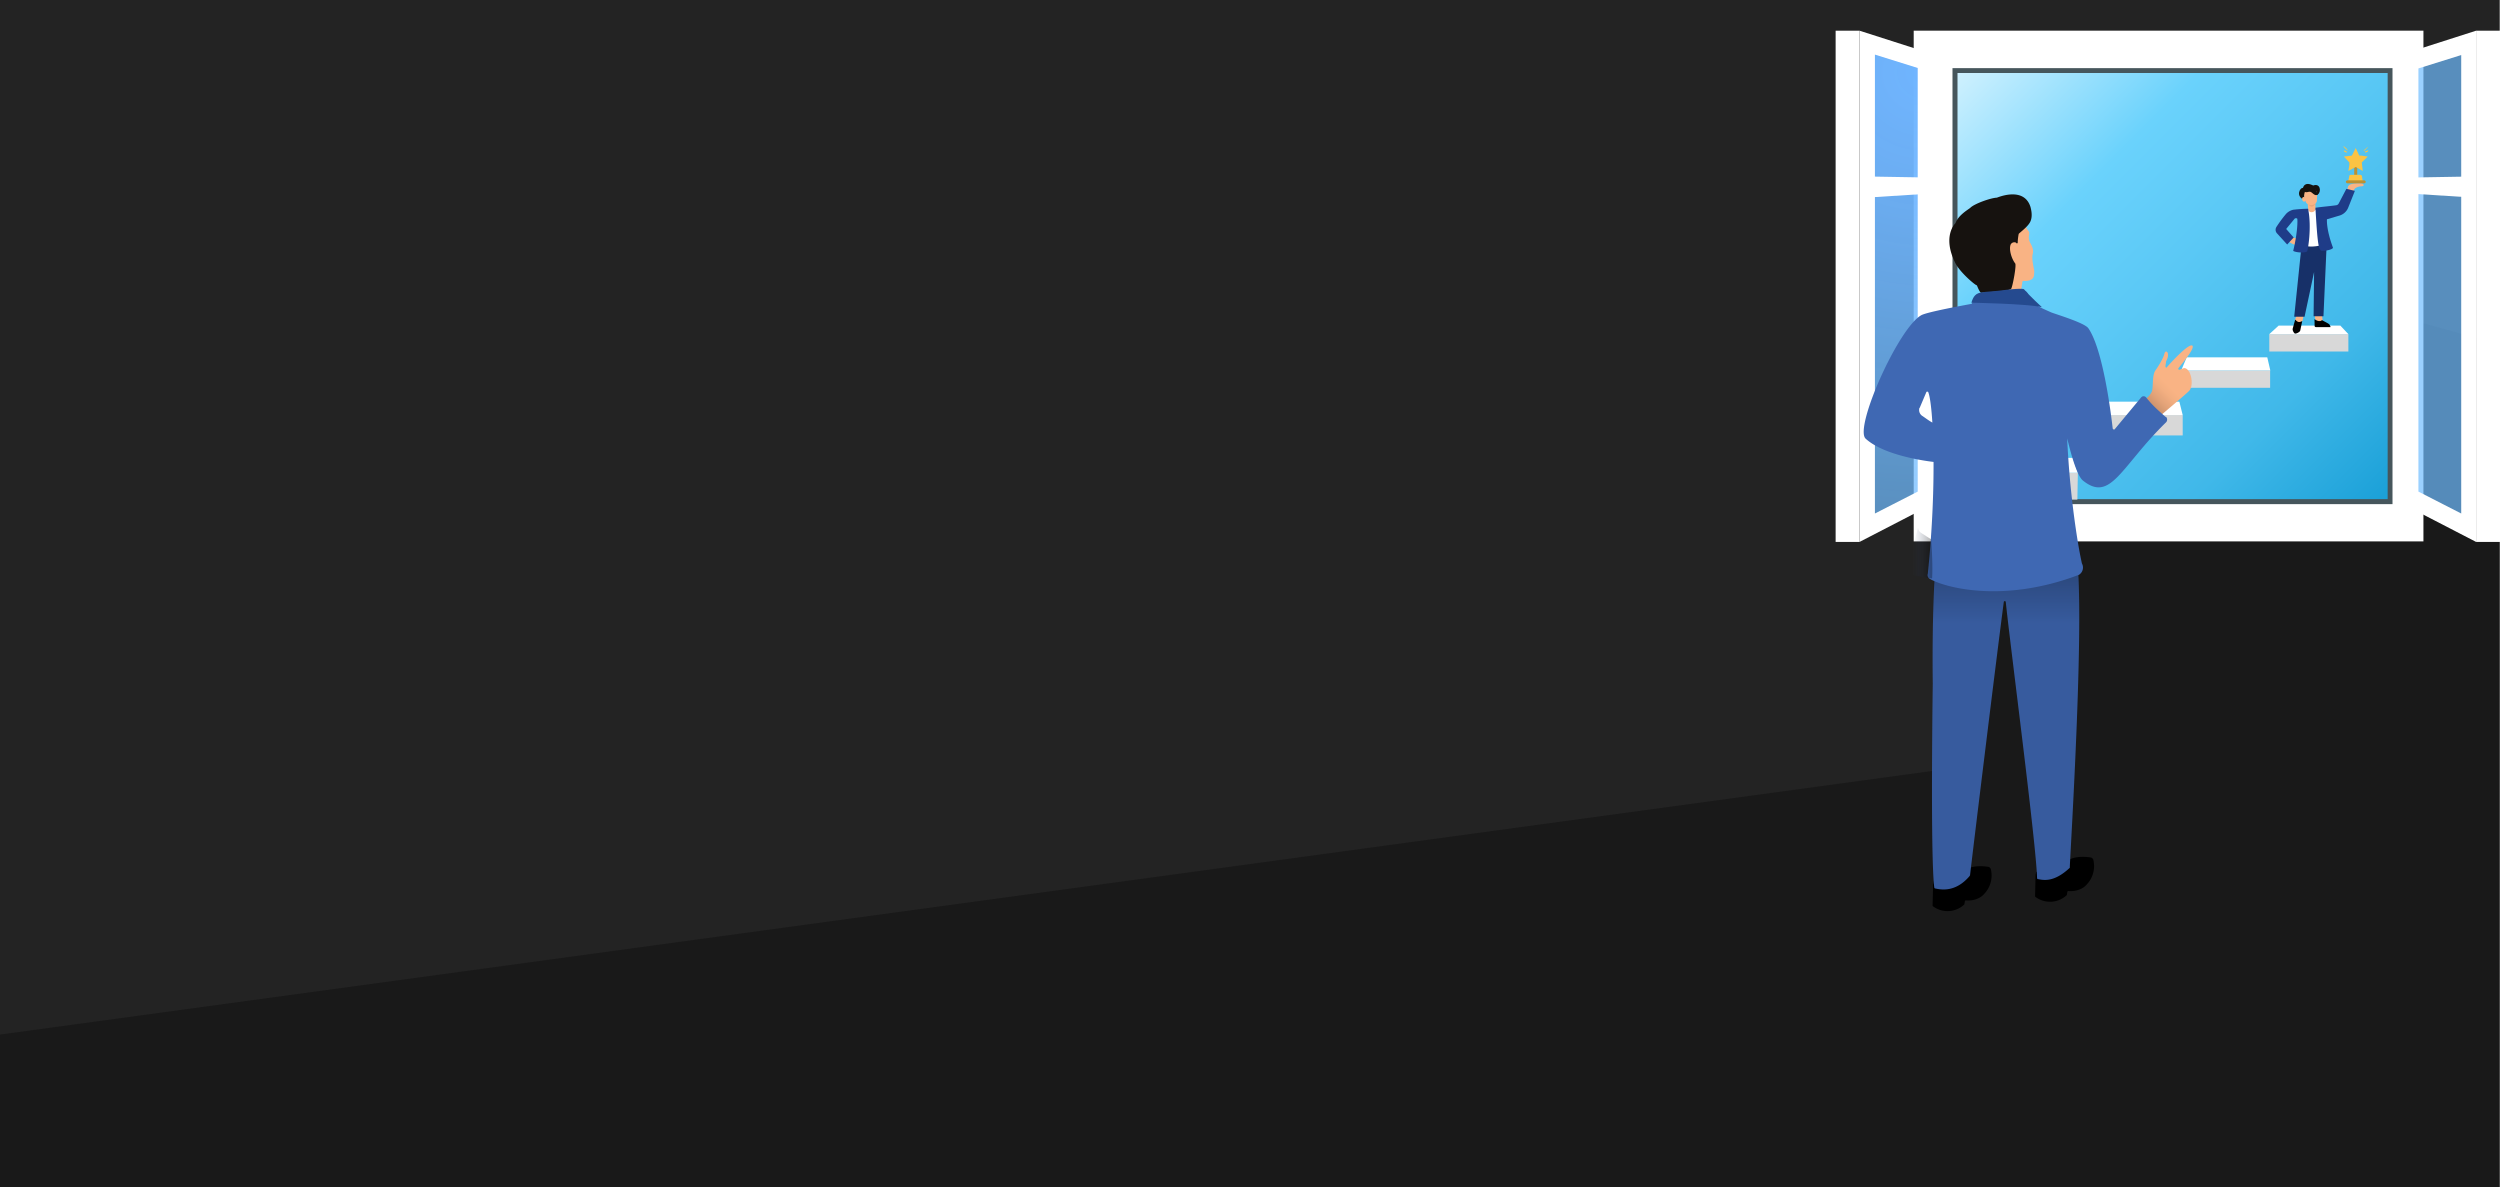 <svg id="Layer_1" data-name="Layer 1" xmlns="http://www.w3.org/2000/svg" xmlns:xlink="http://www.w3.org/1999/xlink" viewBox="0 0 1495.4 710"><rect x="0" y="0" width="1495.4" height="710" fill="#808080" stroke="none"/><defs><style>.cls-1{fill:none;}.cls-2{fill:#232323;}.cls-3{fill:#191919;}.cls-4{fill:url(#linear-gradient);}.cls-5{fill:#46565c;}.cls-6{fill:#fff;}.cls-7{clip-path:url(#clip-path);}.cls-8{fill:#d8d8d8;}.cls-9{fill:url(#radial-gradient);}.cls-10{fill:url(#radial-gradient-2);}.cls-11{fill:#f9b384;}.cls-12{fill:url(#linear-gradient-2);}.cls-13{fill:#375b9e;}.cls-14{opacity:0.31;fill:url(#linear-gradient-3);}.cls-14,.cls-23{isolation:isolate;}.cls-15{fill:#3f68b3;}.cls-16{fill:#16120f;}.cls-17{fill:#254a8f;}.cls-18{fill:#173068;}.cls-19{fill:#e6a57a;}.cls-20{fill:#bb9132;}.cls-21{fill:#fbc343;}.cls-22{fill:#1f3c88;}.cls-23{opacity:0.29;fill:url(#linear-gradient-4);}</style><linearGradient id="linear-gradient" x1="1156" y1="-2234.34" x2="1439.2" y2="-1951.14" gradientTransform="translate(0 2268.2)" gradientUnits="userSpaceOnUse"><stop offset="0" stop-color="#e0f6ff"/><stop offset="0.3" stop-color="#6ad2fc"/><stop offset="0.48" stop-color="#5ac8f5"/><stop offset="0.74" stop-color="#40b8e9"/><stop offset="0.94" stop-color="#1ca1d8"/><stop offset="1" stop-color="#139bd4"/></linearGradient><clipPath id="clip-path"><rect class="cls-1" x="1160.2" y="32.96" width="282.3" height="282.3"/></clipPath><radialGradient id="radial-gradient" cx="1150.48" cy="-2225.04" r="273.61" gradientTransform="translate(0 2268.2)" gradientUnits="userSpaceOnUse"><stop offset="0" stop-color="#70b5ff"/><stop offset="0.25" stop-color="#70b6ff" stop-opacity="0.94"/><stop offset="0.73" stop-color="#70baff" stop-opacity="0.79"/><stop offset="1" stop-color="#70bcff" stop-opacity="0.7"/></radialGradient><radialGradient id="radial-gradient-2" cx="1440.8" cy="-2450.42" r="273.12" gradientTransform="matrix(1, 0, 0, -1, 0, 712)" xlink:href="#radial-gradient"/><linearGradient id="linear-gradient-2" x1="1295.5" y1="-2703.23" x2="1262.87" y2="-2670.64" gradientTransform="translate(0 2932.2)" gradientUnits="userSpaceOnUse"><stop offset="0" stop-color="#f9b384"/><stop offset="0.09" stop-color="#f3af81"/><stop offset="0.22" stop-color="#e2a278"/><stop offset="0.37" stop-color="#c58e69"/><stop offset="0.53" stop-color="#9e7154"/><stop offset="0.7" stop-color="#6b4d39"/><stop offset="0.88" stop-color="#2e2118"/><stop offset="1"/></linearGradient><linearGradient id="linear-gradient-3" x1="1200" y1="-6347.03" x2="1200" y2="-6302.43" gradientTransform="matrix(1, 0, 0, -1, 0, -5973.94)" gradientUnits="userSpaceOnUse"><stop offset="0" stop-opacity="0"/><stop offset="1"/></linearGradient><linearGradient id="linear-gradient-4" x1="1144.12" y1="-6304.77" x2="1154.91" y2="-6304.77" gradientTransform="matrix(1, 0, 0, -1, 0, -5973.94)" gradientUnits="userSpaceOnUse"><stop offset="0" stop-color="#364f87" stop-opacity="0"/><stop offset="1"/></linearGradient></defs><rect class="cls-2" width="1495" height="710"/><polygon class="cls-3" points="0 618.83 1158.8 460.73 1158.8 206.41 1447.6 192.71 1495 205.81 1495 710 0 710 0 618.83"/><g id="Layer_2-2" data-name="Layer 2-2"><g id="Layer_1-2-2" data-name="Layer 1-2-2"><rect class="cls-4" x="1156" y="33.86" width="283.2" height="283.2"/><path class="cls-5" d="M1152.8,21.36v301.9H1449V21.36Zm275.4,277.2H1170.9V43.66h257.3v254.9Z"/><path class="cls-6" d="M1144.7,18.36v305.5h304.9V18.36Zm286.4,283.2H1167.9V40.76h263.2Z"/><g class="cls-7"><rect class="cls-8" x="1304.7" y="221.56" width="53.2" height="10.4"/><polygon class="cls-6" points="1356.2 213.76 1358 221.56 1304.7 221.56 1308 213.76 1356.2 213.76"/><rect class="cls-8" x="1239.3" y="248.26" width="66.3" height="12.2"/><polygon class="cls-6" points="1303.6 240.26 1305.6 248.26 1239.3 248.26 1242.6 240.26 1303.6 240.26"/><polygon class="cls-8" points="1160.2 298.86 1242.6 298.86 1242.9 282.76 1160.2 282.76 1160.2 298.86"/><polygon class="cls-6" points="1239.9 273.86 1242.9 282.76 1160.2 282.76 1162.6 274.16 1239.9 273.86"/><polygon class="cls-8" points="1065.9 340.76 1162.3 340.76 1163.2 322.66 1066.8 322.66 1065.9 340.76"/><polygon class="cls-6" points="1156.9 314.66 1163.2 322.66 1066.8 322.66 1074.5 314.66 1156.9 314.66"/><rect class="cls-8" x="1357.4" y="199.86" width="47.3" height="10.4"/><polygon class="cls-6" points="1399.9 194.76 1404.7 199.86 1357.4 199.86 1363 194.76 1399.9 194.76"/></g><rect class="cls-6" x="1098" y="18.36" width="14.3" height="305.8"/><polygon class="cls-9" points="1116.5 28.46 1116.5 314.66 1148.3 298.26 1149.5 36.86 1116.5 28.46"/><polygon class="cls-10" points="1476.4 28.46 1476.4 314.66 1444.5 298.26 1443.6 36.86 1476.4 28.46"/><path class="cls-6" d="M1112.3,18.36v305.8l43.7-22.6V32.36Zm34.8,275.7-25.6,13.1V32.66l25.6,8Z"/><polygon class="cls-6" points="1116.5 105.56 1151.9 106.16 1151.9 115.96 1118.6 118.06 1116.5 105.56"/><rect class="cls-6" x="1481.1" y="18.36" width="14.3" height="305.8"/><path class="cls-6" d="M1437.4,32.36v269.2l43.7,22.6V18.36Zm34.8,274.8-25.6-13.1V40.93l25.6-8Z"/><polygon class="cls-6" points="1479.3 105.56 1444.2 106.16 1444.2 115.96 1477.5 118.06 1479.3 105.56"/><path class="cls-11" d="M1208.7,128.16a.3.3,0,0,1,.3.28v0c.3,1.5,2.4,7.4,4.2,9.5a2.53,2.53,0,0,1,.6,2.1,8.56,8.56,0,0,0,0,3.9c.6,1.8,3,4.5,2.1,8s1.2,9.8.9,11,.9,5.4-6.5,5.1a.65.65,0,0,0-.6.6l-.9,5.9a.65.65,0,0,1-.6.6l-19.9.9a.65.65,0,0,1-.6-.6h0l-3-35.4v-.3C1184.9,138.26,1190.2,122.76,1208.7,128.16Z"/><path class="cls-12" d="M1280.1,242.06c-.3-.3,0-.6.3-.9,1.5-.9,5.9-4.5,6.8-7.1.9-3,0-9.5,2.1-12.5s4.8-7.4,5.4-10.1,3.9-.6.9,4.8v.3c0,.9-.3,1.5-.3,2.4a1.11,1.11,0,0,0,.3.9c.3,0,.6,0,.6-.3,4.5-5.1,13.4-14.3,15.2-12.8,1.5,1.5-5.1,9.5-8.3,13.4a.64.64,0,0,0,.9.9c.9-.3,1.5-.6,2.4-.9,4.2,0,6.2,10.4,3,13.7-2.7,2.7-18.4,15.8-21.4,18.4a.56.56,0,0,1-.78.12.34.34,0,0,1-.12-.12h0Z"/><path d="M1217.6,523.16l-.3,12.8c0,.3,0,.3.3.6a14.61,14.61,0,0,0,18.4-.9l.3-.3.3-1.8a.65.65,0,0,1,.6-.6h0c2.1.3,7.7,0,11-3.9a15.88,15.88,0,0,0,3.9-14.9,2.38,2.38,0,0,0-1.2-1.2c-1.8-.3-9.5-1.5-14.6,2.1-5.1,3.9-16.1,6.2-18.4,6.5A6.12,6.12,0,0,1,1217.6,523.16Z"/><path d="M1156.3,528.76l-.3,12.8c0,.3,0,.3.3.6a14.61,14.61,0,0,0,18.4-.9l.3-.3.3-1.8a.65.65,0,0,1,.6-.6h0c2.1.3,7.7,0,11-3.9a15.88,15.88,0,0,0,3.9-14.9,2.38,2.38,0,0,0-1.2-1.2c-1.8-.3-9.5-1.5-14.6,2.1s-16.1,6.2-18.4,6.5C1156.6,528.16,1156.6,528.46,1156.3,528.76Z"/><path class="cls-13" d="M1162,301.26c-.6,2.4-6.8,30.6-5.9,107.7h0c0,1.2-1.5,102.3.9,121.9a.65.65,0,0,0,.6.6c3,.6,11.9,2.7,20.5-7.4a.29.29,0,0,1,.28-.3h0c.6-5.9,16.1-132.7,20.2-163.6a.6.6,0,0,1,1.2,0c2.7,26.2,18.4,146.3,18.7,165.1a.65.65,0,0,0,.6.6c3.3.6,9.5,2.1,19-6.8v-.3c0-5.1,10.1-163.6,3.3-189.8-6.2-25-1.8-14.9-10.1-33.3,0-.3-.3-.3-.6-.3C1225.9,295,1173.3,290.56,1162,301.26Z"/><path class="cls-14" d="M1157.8,333.93l76.4-5.4c4.8-.3,6.8-.6,7.7,4.5l.9,6.2c.3.9.9,16.1.9,17.3l.3,16.1-88,.3.6-22.6Z"/><path class="cls-15" d="M1187,175.16h0c-.6,0-4.5,0-5.1,1.8l-2.4,4.5a.28.28,0,0,1-.28.3h0c-3,.6-26.5,4.8-30,6.8-13.7,7.7-40.2,67.2-33.3,73.8,11.6,10.7,39.3,14,44.3,14.3a16.18,16.18,0,0,0,2.1-.9l-3-22a3.71,3.71,0,0,1-1.8-.3c-2.1-.6-4.8-2.7-7.4-4.5a4.22,4.22,0,0,1-2.1-4.5c0-.3,0-.3.3-.6l3.9-9.2a.58.58,0,0,1,.7-.4.75.75,0,0,1,.2.1.3.3,0,0,1,.3.28v0c3,7.4,5.4,54.1-.3,108.6a2.47,2.47,0,0,0,1.2,3c8.6,5.1,43.7,14.9,89.2-2.4a5.09,5.09,0,0,0,1.8-6.8c-4.5-20.2-11-71.1-8.6-106.2l-3.9,14s.9,3.9.9,4.2c.3,2.1,6.5,33.9,12.2,38.4,16.7,13.4,22.6-8.3,49.7-34.8a2.35,2.35,0,0,0,0-3.3h-.3c-5.1-4.5-7.4-6.5-11.6-11.6a1.91,1.91,0,0,0-2.67-.32l0,0-.3.3-15.8,19a.56.56,0,0,1-.78.12.34.34,0,0,1-.12-.12l-.3-.3c-.9-8-5.7-47.3-14.6-60.1-2.4-3.3-19.3-8.3-22.3-9.5-5.9-2.7-12.2-4.8-14-11.3a2.28,2.28,0,0,0-2.1-1.5C1204.8,173.36,1190.2,174.26,1187,175.16Z"/><path class="cls-16" d="M1178.6,124.26c-.9.9-7.1,4.2-8.9,9.2,0,0-8.3,7.7,0,24.1,3,5.7,12.2,13.4,12.8,13.1,0,0,1.8,4.8,2.7,4.5,1.5-.3,16.7-.9,17.8-2.4.9-1.5,3.3-14.3,2.4-15.2-2.1-2.7-3.9-8.3-2.7-11.3a2.47,2.47,0,0,1,3-1.2.3.3,0,0,1,.3.28v0h0a.56.56,0,0,0,.78.12.34.34,0,0,0,.12-.12v-.3a33.78,33.78,0,0,1,.6-5.1c.3-.6,5.9-4.5,7.1-7.7,1.5-3.6,0-8,0-8.3-3.9-12.8-19.9-5.7-20.2-5.7C1190.8,118.36,1181,121.86,1178.6,124.26Z"/><path class="cls-17" d="M1179.2,181.06s33.6.6,42.2,2.7c0,0-7.4-6.8-10.7-10.7,0,0,0-.9-10.7.3C1184.9,175.46,1181.6,173.06,1179.2,181.06Z"/><path class="cls-11" d="M1373.7,188.56l-.9,2.7a2.79,2.79,0,0,0,3.77,1.16,2.63,2.63,0,0,0,.73-.56l.6-3Z"/><path d="M1372.9,191.16l-1.5,5.4c-.3,1.2.9,3,1.5,3h0c.9,0,2.7-.9,3-1.8l1.2-5.7C1374.9,193.26,1374,192.36,1372.9,191.16Z"/><path class="cls-11" d="M1384.5,187.66l.3,3h0c.6,1.5,3.6,2.7,4.5.6l-.6-4.2Z"/><path d="M1384.5,194.76a.8.8,0,0,0,.69.9H1394c0-.6-.3-.9-.6-1.5s-4.2-2.4-4.5-2.7c-.6.9-2.7.9-4.5-.6h0C1384.5,192.06,1384.5,193.56,1384.5,194.76Z"/><path class="cls-11" d="M1369,144.46c.9.9,3.9,2.4,5.4,2.1,1.2-.3.6-3.6.6-3.6l-4.5-1.2Z"/><path class="cls-16" d="M1386.5,116.26h0c-1.8,1.5-3.3-1.2-4.5-1.5-.9-.3-2.4.6-3.3,0,0,0-.6,3.6-.3,4.8-5.7-2.1-2.4-7.7-.9-7.1,1.2-3.9,4.8-2.1,6.2-1.5C1388,109.36,1388.6,114.76,1386.5,116.26Z"/><path class="cls-11" d="M1404.1,113.86c0-.6.3-1.5.3-2.1a4.2,4.2,0,0,1,.9-1.2,12.2,12.2,0,0,1,4.5-.9c.9,0,3-.3,3.9.6.6.9-.6,1.2-1.2,1.2a7,7,0,0,0-3.3.9,3.14,3.14,0,0,0-1.5,2.7Z"/><polygon class="cls-18" points="1391.9 142.16 1389.8 189.16 1383.9 189.16 1384.2 162.66 1378.5 189.46 1372.3 189.46 1377.3 140.96 1391.9 142.16"/><path class="cls-6" d="M1391.9,145.36c-.3,0-.3.3-.6.3a25.1,25.1,0,0,1-5.1,1.5,22.61,22.61,0,0,1-4.5.3,12.32,12.32,0,0,1-4.8-1.2v-1.5l1.5-19,10.1-.3Z"/><path class="cls-11" d="M1382.7,126.93h0a2,2,0,0,1-2.1-2v-.1h0l-.3-4.5h4.5l.3,4.5A2.39,2.39,0,0,1,1382.7,126.93Z"/><path class="cls-19" d="M1380.6,121.86c.9,1.5,2.4,3,4.5,0Z"/><path class="cls-11" d="M1385.9,119.56a2.72,2.72,0,0,1-1.2,2.4,3.83,3.83,0,0,1-5.36-.85l0,0v-.3c-1.5-2.1-1.2-6.2-1.2-6.2l3.3-1.5,3.6.3.6,1.5a9.49,9.49,0,0,1,.3,3Z"/><rect class="cls-20" x="1408.2" y="94.86" width="1.8" height="12.8"/><polygon class="cls-21" points="1412.7 97.16 1413.3 102.26 1409.1 99.86 1404.7 102.26 1405.3 98.66 1405.3 97.16 1402 93.66 1406.8 93.06 1409.1 88.56 1411.2 93.06 1412.4 93.06 1416.3 93.66 1412.7 97.16"/><path class="cls-21" d="M1413.3,108.76h-8.6v-.6l.6-3c0-.3.3-.6.9-.6h5.7c.3,0,.6.3.9.6Z"/><path class="cls-20" d="M1414.2,109.66h-10.1a1,1,0,0,1-.9-.9h0a1,1,0,0,1,.9-.9h10.1a1,1,0,0,1,.9.9h0A1,1,0,0,1,1414.2,109.66Z"/><path class="cls-21" d="M1401.7,87.36a5.47,5.47,0,0,1,1.5,1.2c.3.3.6.3.6.6.3.3.3.6.6.6v.3c-.3-.3-.6-.3-.9-.6s-.6-.3-.6-.6A3,3,0,0,1,1401.7,87.36Z"/><path class="cls-21" d="M1416.6,87.66c-.3.6-.9.9-1.2,1.5-.3.3-.6.3-.6.6-.3.3-.6.3-.9.6v-.3c.3-.3.3-.6.6-.6l.6-.6C1415.7,88.56,1416,88,1416.6,87.66Z"/><path class="cls-21" d="M1414.5,90.93c.3-.3.6-.6.9-.6s.3-.3.6-.3h.6v.3l-.3.3a.94.94,0,0,1-.6.3,1.11,1.11,0,0,1-.9.3Z"/><path class="cls-21" d="M1402,90.36v-.3h.6c.3,0,.3,0,.6.3s.6.3.9.6l-.6.3c-.3,0-.6-.3-.9-.3"/><path class="cls-22" d="M1385,124.26c4.2-.6,8.3-.9,12.5-1.5a2,2,0,0,0,1.5-1.2l4.5-8.6,5.1,1.2-3.9,9.8a8.13,8.13,0,0,1-5.7,5.1l-7.1,2.1s-.6,5.7,3.6,17c0,.9-3.9,2.1-7.1,1.8C1386.8,148.66,1386.2,145.36,1385,124.26Z"/><path class="cls-22" d="M1380.6,124.86a88.27,88.27,0,0,0-8.9.6,8.63,8.63,0,0,0-4.2,2.4,76.67,76.67,0,0,0-5.9,8,3.19,3.19,0,0,0,.3,3.6l6.2,6.8,3.9-4.2-4.5-5.1,5.1-6.2a1.36,1.36,0,0,1,1.5,0c.3.6.3,8.3-2.4,19.3,1.2.9,6.8,1.5,8.3.3C1380.3,150.46,1383,136.46,1380.6,124.86Z"/><path class="cls-16" d="M1386.5,116.26h0c-1.8,1.5-3.3-1.2-4.5-1.5-.9-.3-2.4.6-3.3,0a8.72,8.72,0,0,0-.3,4.8l-1.8-2.4-.3-2.7,1.8-1.5,3.3-1.2,3.6.6.6,2.1Z"/><path class="cls-11" d="M1378.5,117.76c-.9,0-1.5.3-1.5,1.2s.9,2.4,2.1,1.2Z"/></g></g><path class="cls-23" d="M1155.1,322.53s1.2,14,.6,23.5a157.09,157.09,0,0,1-15.8-3l7.4-27.4a4.06,4.06,0,0,0,2.1,3.3C1151.3,320.13,1154.5,322.23,1155.1,322.53Z"/></svg>
